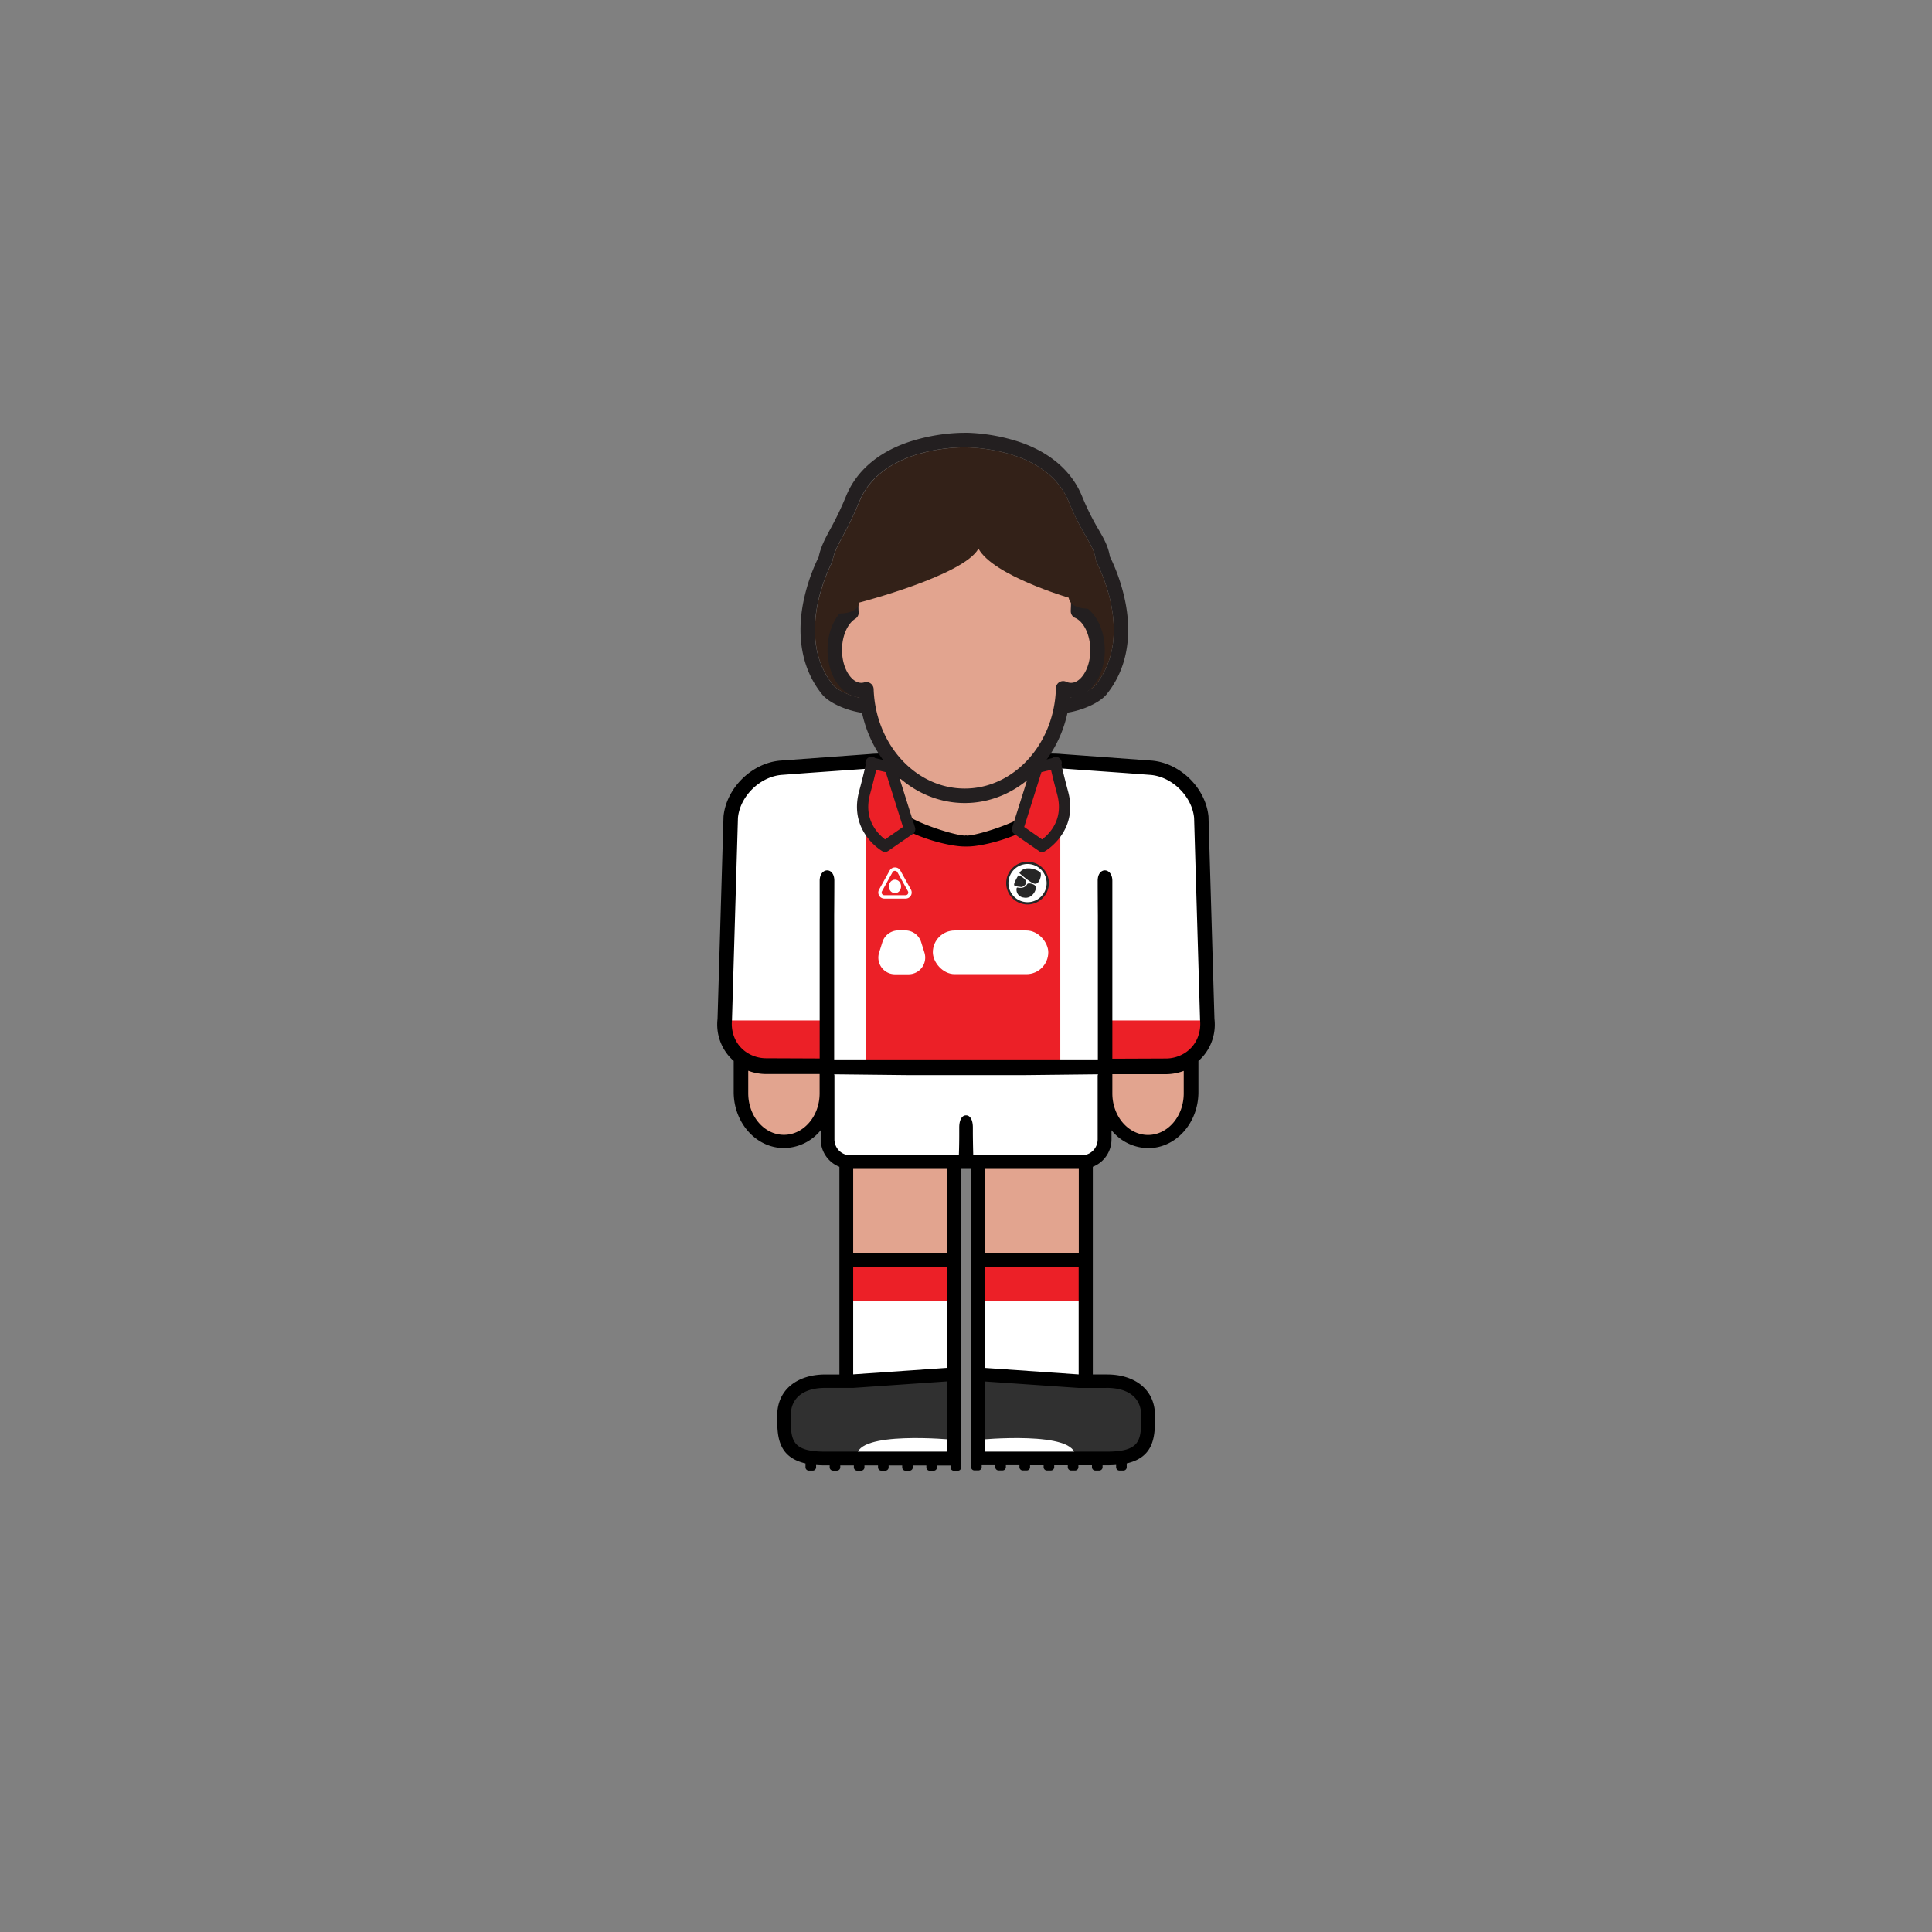<svg id="player" xmlns="http://www.w3.org/2000/svg" viewBox="0 0 800 800"><rect x="0" y="0" width="800" height="800" fill="#808080" stroke="none"/><defs><style>.cls-1{fill:#e2a48f}.cls-2{fill:#303030}.cls-3{fill:#fff}.cls-4{fill:#ec2027}.cls-5{fill:#262626}.cls-6{fill:#231f20}.cls-7{fill:#332118}</style></defs><g id="skin"><path id="arm-left" class="cls-1" d="M305.93 382h36.78v72.4a18.39 18.39 0 01-18.39 18.39 18.39 18.39 0 01-18.39-18.39V382z"/><path id="arm-right" class="cls-1" d="M457.19 382H494v72.4a18.39 18.39 0 01-18.39 18.39 18.39 18.39 0 01-18.39-18.39V382h-.03z"/><path id="leg-left" class="cls-1" d="M349.88 480.84h45.67v56.84h-45.67z"/><path id="leg-right" class="cls-1" d="M404.78 480.84h45.67v56.84h-45.67z"/></g><g id="boots"><path id="left" class="cls-2" d="M395.54 570.04h-22.83l-22.83 1.97h-12.5l-7.5 2.53-5.25 8.5v9.83l1.91 4.17 3.84 4.05 6.33 1.95h58.83v-33z"/><path id="right" class="cls-2" d="M404.67 570.04h22.83l22.83 1.97h12.5l7.5 2.53 5.25 8.5v9.83l-1.91 4.17-3.84 4.05-6.33 1.95h-58.83v-33z"/><path class="cls-3" d="M394.54 596.17s-40.33-3.92-39.67 6.87h40.38zm10.92 0s40.33-3.92 39.67 6.87h-40.38z" id="details"/></g><g id="socks"><path id="left-2" data-name="left" class="cls-3" d="M349.88 522h45.67v48.04h-45.67z"/><path id="right-2" data-name="right" class="cls-3" d="M404.38 522h45.67v48.04h-45.67z"/><path class="cls-4" d="M350 521.67h44.83v17H350zm55.19 0h44.83v17h-44.83z" id="details-2" data-name="details"/></g><path id="shorts" class="cls-3" d="M341.67 440.88h116.49v30a9.95 9.95 0 01-9.95 9.95h-96.6a9.95 9.95 0 01-9.95-9.95v-30h.01z"/><g id="shirt"><path id="shirt-2" data-name="shirt" class="cls-3" d="M369.5 314.8l-48.29 2.99-11.36 6.25-6.83 10.1-1.93 98.78 11.16 7.16 29.96 1.13h147.21l10.96-12.79-3.4-92.71-6.83-11.84-9.77-6.08-49.84-2.99-1 21.24-6.5 6.5-11.16 3.48-11.88 2.02-15.46-3.17-11-5.66-3.66-3.84-.38-20.57z"/><g id="details-3" data-name="details"><path class="cls-4" d="M358.72 336.13h80.33v105.44h-80.33zm-17.05 105.08L309.52 439c-7.08-1.06-9.47-9.29-9.47-16.45h41.62zm116.49 0l32.16-2.21c7.08-1.06 9.47-9.29 9.47-16.45h-41.63z"/><g id="brand-le-coq"><path class="cls-3" d="M370.59 360.6a1.09 1.09 0 011 .57l4.37 7.88a1.11 1.11 0 01-1 1.64h-8.75a1.11 1.11 0 01-1-1.64l4.37-7.88a1.09 1.09 0 011-.57m0-1.41a2.51 2.51 0 00-2.2 1.29l-4.38 7.88a2.51 2.51 0 002.2 3.73h8.8a2.51 2.51 0 002.2-3.73l-4.37-7.88a2.51 2.51 0 00-2.2-1.29z"/><ellipse class="cls-3" cx="370.59" cy="367.05" rx="2.53" ry="2.8"/></g><g id="sponsor-tdk"><path class="cls-3" d="M376.21 403.43h-5.6a6.9 6.9 0 01-6.58-9l1.36-4.34a6.9 6.9 0 016.58-4.83h2.87a6.9 6.9 0 016.58 4.83l1.36 4.34a6.9 6.9 0 01-6.57 9z"/><rect class="cls-3" x="386.27" y="385.29" width="47.8" height="18.09" rx="9.04" ry="9.04"/></g><g id="crest-ajax-82"><circle class="cls-3" cx="425.48" cy="365.68" r="8.38"/><path class="cls-5" d="M425.48 374.51a8.84 8.84 0 118.84-8.84 8.85 8.85 0 01-8.84 8.84zm0-16.75a7.91 7.91 0 107.91 7.91 7.92 7.92 0 00-7.91-7.91z"/><path class="cls-5" d="M422.22 367.18h.08l.16.05a1.32 1.32 0 001.06-.11c3.83-2.22-1.46-4.62-1.46-4.62a.34.34 0 00-.47.11s-.47.77-.9 1.6c-.82 1.58-.82 2.07-.71 2.34a.52.52 0 00.34.32 14.13 14.13 0 001.86.34z"/><path class="cls-5" d="M427 365.92c-.42-.1-1.42-.28-1.67.2-.39.73-1.42 1.89-3.9 1.42a.42.42 0 00-.29 0 .34.34 0 00-.16.22 3.25 3.25 0 002.86 3.89l.36.06a3.84 3.84 0 002.66-.62 5.29 5.29 0 002.14-3.51c0-.58-.47-1.29-2-1.66zm3.73-4.73a8.24 8.24 0 00-5.14-1.62 4.13 4.13 0 00-3.33 1.64.34.34 0 000 .46s1.21 1.09 2.58 2.14c2.2 1.69 3.17 2.06 3.62 2.13a1.25 1.25 0 00.28 0c.71 0 1.35-.62 1.79-1.67s.7-2.51.2-3.08z"/></g></g></g><path id="neck" class="cls-1" d="M427.61 339.42l-27.59 8.62-28.6-9.62-1.92-23.62h61.04l-2.93 24.62z"/><path d="M502.88 421.91l-2.47-83.84c-1.19-11.87-11.83-22.25-23.72-23.14l-37.14-2.71c-4.07-.45-20.52-.09-39.55.53-19-.62-35.48-1-39.55-.53l-37.14 2.71c-11.89.89-22.53 11.27-23.72 23.14l-2.47 83.84a20.15 20.15 0 005 15.74 19.92 19.92 0 001.69 1.64v12.87c0 12.81 9.32 23.22 20.78 23.22a19.8 19.8 0 0015.25-7.38v3.79a12.23 12.23 0 007.74 11.36v86h-5.93c-10.93 0-19.83 5.8-19.83 17.11 0 8.06 0 17 11.72 19.7v1.6a1.38 1.38 0 001.38 1.38h1.63a1.38 1.38 0 001.38-1.37v-.95c1.16.09 2.39.15 3.73.15h1.89v.8a1.38 1.38 0 001.38 1.38h1.63a1.38 1.38 0 001.38-1.37v-.8h5.62v.8a1.38 1.38 0 001.38 1.38h1.63a1.38 1.38 0 001.38-1.37v-.8h5.62v.8a1.38 1.38 0 001.38 1.38h1.63a1.38 1.38 0 001.38-1.37v-.8h5.62v.8a1.38 1.38 0 001.38 1.38h1.63a1.38 1.38 0 001.38-1.37v-.8h5.62v.8a1.38 1.38 0 001.38 1.38h1.63a1.38 1.38 0 001.38-1.37v-.8h5.62v.8a1.38 1.38 0 001.38 1.38h1.63a1.38 1.38 0 001.38-1.37v-.81l.06-55.45V484h4v67.21l.06 54.67v1.6a1.38 1.38 0 001.38 1.38h1.63a1.38 1.38 0 001.38-1.37v-.8h5.62v.8a1.38 1.38 0 001.38 1.38h1.63a1.38 1.38 0 001.38-1.37v-.8h5.62v.8a1.38 1.38 0 001.38 1.38h1.63a1.38 1.38 0 001.38-1.37v-.8h5.62v.8a1.38 1.38 0 001.38 1.38h1.63a1.38 1.38 0 001.38-1.37v-.8h5.62v.8a1.38 1.38 0 001.38 1.38h1.63a1.38 1.38 0 001.38-1.37v-.8h5.62v.8a1.38 1.38 0 001.38 1.38h1.63a1.38 1.38 0 001.38-1.37v-.8h1.89c1.33 0 2.57-.05 3.72-.15v.95a1.38 1.38 0 001.38 1.38h1.63a1.38 1.38 0 001.38-1.37v-1.6c11.71-2.68 11.72-11.64 11.72-19.7 0-11.3-8.89-17.11-19.83-17.11h-5.93v-86a12.23 12.23 0 007.74-11.36V468a19.8 19.8 0 0015.21 7.42c11.46 0 20.78-10.42 20.78-23.22v-12.9a19.92 19.92 0 001.69-1.64 20.15 20.15 0 004.95-15.75zm-130.49-99.66c3.46 1.84 15.64 2.07 27.61 1.79 12 .28 24.15 0 27.61-1.79V334c0 4.8-22.42 12-27.23 12l-.38-.08-.38.08c-4.8 0-27.23-7.19-27.23-12zm-33 128.91v1.53c0 9.5-6.63 17.22-14.78 17.22s-14.78-7.73-14.78-17.22v-9.31a21.08 21.08 0 007.47 1.36h22.09zm52.9 149.93h-50.64c-14.22 0-14.22-5-14.22-14.89 0-8.21 6.38-11.5 14.22-11.5h11.67l38.93-2.7.06 15.37zm-38.74-76.4h38.67v41.71l-38.67 2.68h-.26V524.7zm-.26-5.74V484h38.94v35h-38.91zm104.77 55.75h.26c7.84 0 14.22 3.29 14.22 11.5 0 9.91 0 14.89-14.22 14.89h-50.64V587.4l.06-15.37 38.93 2.69h11.42zm-11.67-50h.26v44.4h-.26l-38.67-2.68V524.7zm-38.64-5.7v-35h38.95v35h-38.95zm46.84-73.77h-.07v26.58a6.6 6.6 0 01-6.58 6.58H403s-.11-3.73-.16-8.75v-2.79c0-3.51-1.41-5.09-2.82-5-1.41-.09-2.82 1.49-2.82 5v2.79c0 5-.16 8.75-.16 8.75H352.1a6.6 6.6 0 01-6.58-6.58v-26.63h-.07v-.33l30.24.33h48.69l30.24-.33zm35.57 7.51c0 9.5-6.63 17.22-14.78 17.22s-14.78-7.73-14.78-17.22v-7.94h22.09a21.08 21.08 0 007.47-1.36zm6-23.73a13.53 13.53 0 01-6 7.29 14.69 14.69 0 01-7.47 2l-22.09.09v-73.67c0-5.56-6.07-5.94-6.07 0s.07 14.37.07 14.37v59.59H345.41v-59.61s.07-8.46.07-14.37-6.07-5.54-6.07 0v73.59l-22.09-.09a14.69 14.69 0 01-7.47-2 13.53 13.53 0 01-6-7.29 14.89 14.89 0 01-.75-6.46l2.47-83.84c.89-9 9.23-17.08 18.2-17.75l11.12-.83 32.22-2.29c.68.54.48 17.49.48 17.49 0 8.43 23.34 15.29 31.77 15.29h1.3c8.43 0 31.77-6.86 31.77-15.29 0 0-.2-16.95.48-17.49l32.22 2.29 11.12.83c9 .67 17.3 8.8 18.2 17.75l2.47 83.84a14.89 14.89 0 01-.77 6.55z" id="border"/><g id="head"><path class="cls-6" d="M399.39 185.24h.61c6.92.15 34.16 2 42.53 22.49 6.15 15 10.44 17.49 11.32 24.63 1.14 2.13 16.1 31.11-.25 51.36-2 2.43-9.6 5.79-16 5.79-3.18 0-6-.84-7.72-3.07-5-6.67-3.45-17-5.48-29-.76-4.49 3.2-9.18 8.45-13.28-9.74-3.65-23.88-10-27.72-17.05-4 7.3-24 14.64-37.26 18.82 4.13 3.65 7 7.65 6.32 11.5-2 11.94-.47 22.3-5.48 29-1.67 2.23-4.53 3.07-7.72 3.07-6.36 0-14-3.36-16-5.79-15.94-19.74-2.12-47.79-.36-51.16 1.18-6.91 5.34-10.61 11.15-24.84 8.36-20.46 35.61-22.35 42.53-22.49h1m0-6H398a76.86 76.86 0 00-22.3 4c-12.43 4.34-21.2 12-25.38 22.26a131.14 131.14 0 01-6.57 13.71c-2.15 4-3.89 7.21-4.76 11.44a76.5 76.5 0 00-6.66 20.37c-2.44 14.32.35 26.94 8.06 36.49 3.45 4.27 13.09 8 20.63 8 7 0 10.65-3 12.52-5.47 4.38-5.84 4.9-13.06 5.45-20.7.25-3.51.51-7.14 1.15-10.87a14.21 14.21 0 00-2-9.6c14.61-5.13 22.45-9.49 26.79-12.81q6 5.24 17.22 10.25c-3.12 4.08-4.35 8.15-3.67 12.15.63 3.74.89 7.36 1.15 10.87.55 7.64 1.07 14.86 5.45 20.7 1.87 2.49 5.56 5.47 12.52 5.47 7.54 0 17.18-3.75 20.63-8 7.87-9.74 10.61-22.65 7.92-37.33a76.78 76.78 0 00-6.55-19.66c-.74-4.37-2.48-7.39-4.65-11.13a102.88 102.88 0 01-6.91-13.91c-4.18-10.22-13-17.91-25.38-22.26a76.86 76.86 0 00-22.3-4h-1z"/><path class="cls-7" d="M344.88 232.25s-16.81 30.46.18 51.5c2.94 3.64 18.68 9.39 23.68 2.72s3.45-17 5.48-29-29.34-25.22-29.34-25.22zm108.89 0s16.81 30.46-.18 51.5c-2.94 3.64-18.68 9.39-23.68 2.72s-3.45-17-5.48-29 29.34-25.22 29.34-25.22z"/><path id="skin-2" data-name="skin" class="cls-1" d="M446.38 253.1c0-.91.08-1.81.08-2.73 0-30.51-21.06-55.25-47-55.25s-47 24.74-47 55.25c0 1.11 0 2.21.1 3.31-4 2.46-6.9 8.44-6.9 15.43 0 9.19 4.93 16.64 11 16.64a7.47 7.47 0 002.1-.31c.82 24.5 18.74 44.08 40.73 44.08s40.12-19.81 40.74-44.5a7.65 7.65 0 003.25.74c6.08 0 11-7.45 11-16.64-.05-7.65-3.48-14.06-8.1-16.02z"/><path id="border-2" data-name="border" d="M446.38 253.1c0-.91.08-1.81.08-2.73 0-30.51-21.06-55.25-47-55.25s-47 24.74-47 55.25c0 1.11 0 2.21.1 3.31-4 2.46-6.9 8.44-6.9 15.43 0 9.19 4.93 16.64 11 16.64a7.47 7.47 0 002.1-.31c.82 24.5 18.74 44.08 40.73 44.08s40.12-19.81 40.74-44.5a7.65 7.65 0 003.25.74c6.08 0 11-7.45 11-16.64-.05-7.65-3.48-14.06-8.1-16.02z" fill="none" stroke="#231f20" stroke-linecap="round" stroke-linejoin="round" stroke-width="6"/><path class="cls-7" d="M442.53 207.75c-8.36-20.46-35.61-22.35-42.53-22.49h-1.62c-6.92.15-34.16 2-42.53 22.49-9.61 23.5-14.71 18.25-9.28 46.25 0 0 8.39.75 9.28-4.5 0 0 43.29-11.22 49.31-22.33 6 11.12 37.36 20.33 37.36 20.33.89 5.25 9.28 4.5 9.28 4.5 5.43-28 .33-20.75-9.27-44.25z"/></g><g id="shirt-collars"><path class="cls-4" d="M421.34 343.37l10.14 7s12.57-7 8.53-22.12-2.7-12.43-2.7-12.43l-7.91 1.89z"/><path class="cls-6" d="M430.15 352.34l-10.14-7a2.34 2.34 0 01-.9-2.62l8.06-25.61a2.34 2.34 0 011.69-1.57l6.78-1.62a2.68 2.68 0 01.68-.37 2.44 2.44 0 013.09 1.33 2.34 2.34 0 01.14 1.75c.21 1.16.84 4.05 2.73 11.12 4.46 16.69-9.51 24.68-9.65 24.76a2.34 2.34 0 01-2.47-.12zm1.08-32.61l-7.14 22.7 7.42 5.16a18.83 18.83 0 003.86-3.93c3.07-4.23 3.87-9.2 2.38-14.75-1.22-4.55-2.07-8-2.54-10.13z"/></g><g id="shirt-collars-2" data-name="shirt-collars"><path class="cls-4" d="M376.66 343.37l-10.14 7s-12.57-7-8.53-22.12 2.7-12.43 2.7-12.43l7.91 1.89z"/><path class="cls-6" d="M366.08 352.72a2.33 2.33 0 01-.7-.25c-.14-.08-14.11-8.07-9.65-24.76 1.89-7.07 2.52-10 2.73-11.12a2.34 2.34 0 01.14-1.75 2.44 2.44 0 013.09-1.33 2.68 2.68 0 01.68.37l6.78 1.62a2.34 2.34 0 011.69 1.57l8.06 25.61a2.34 2.34 0 01-.9 2.62l-10.14 7a2.34 2.34 0 01-1.78.42zm-3.29-33.94c-.47 2.17-1.32 5.58-2.54 10.13-1.49 5.56-.68 10.52 2.38 14.75a18.83 18.83 0 003.86 3.93l7.42-5.16-7.14-22.7z"/></g></svg>